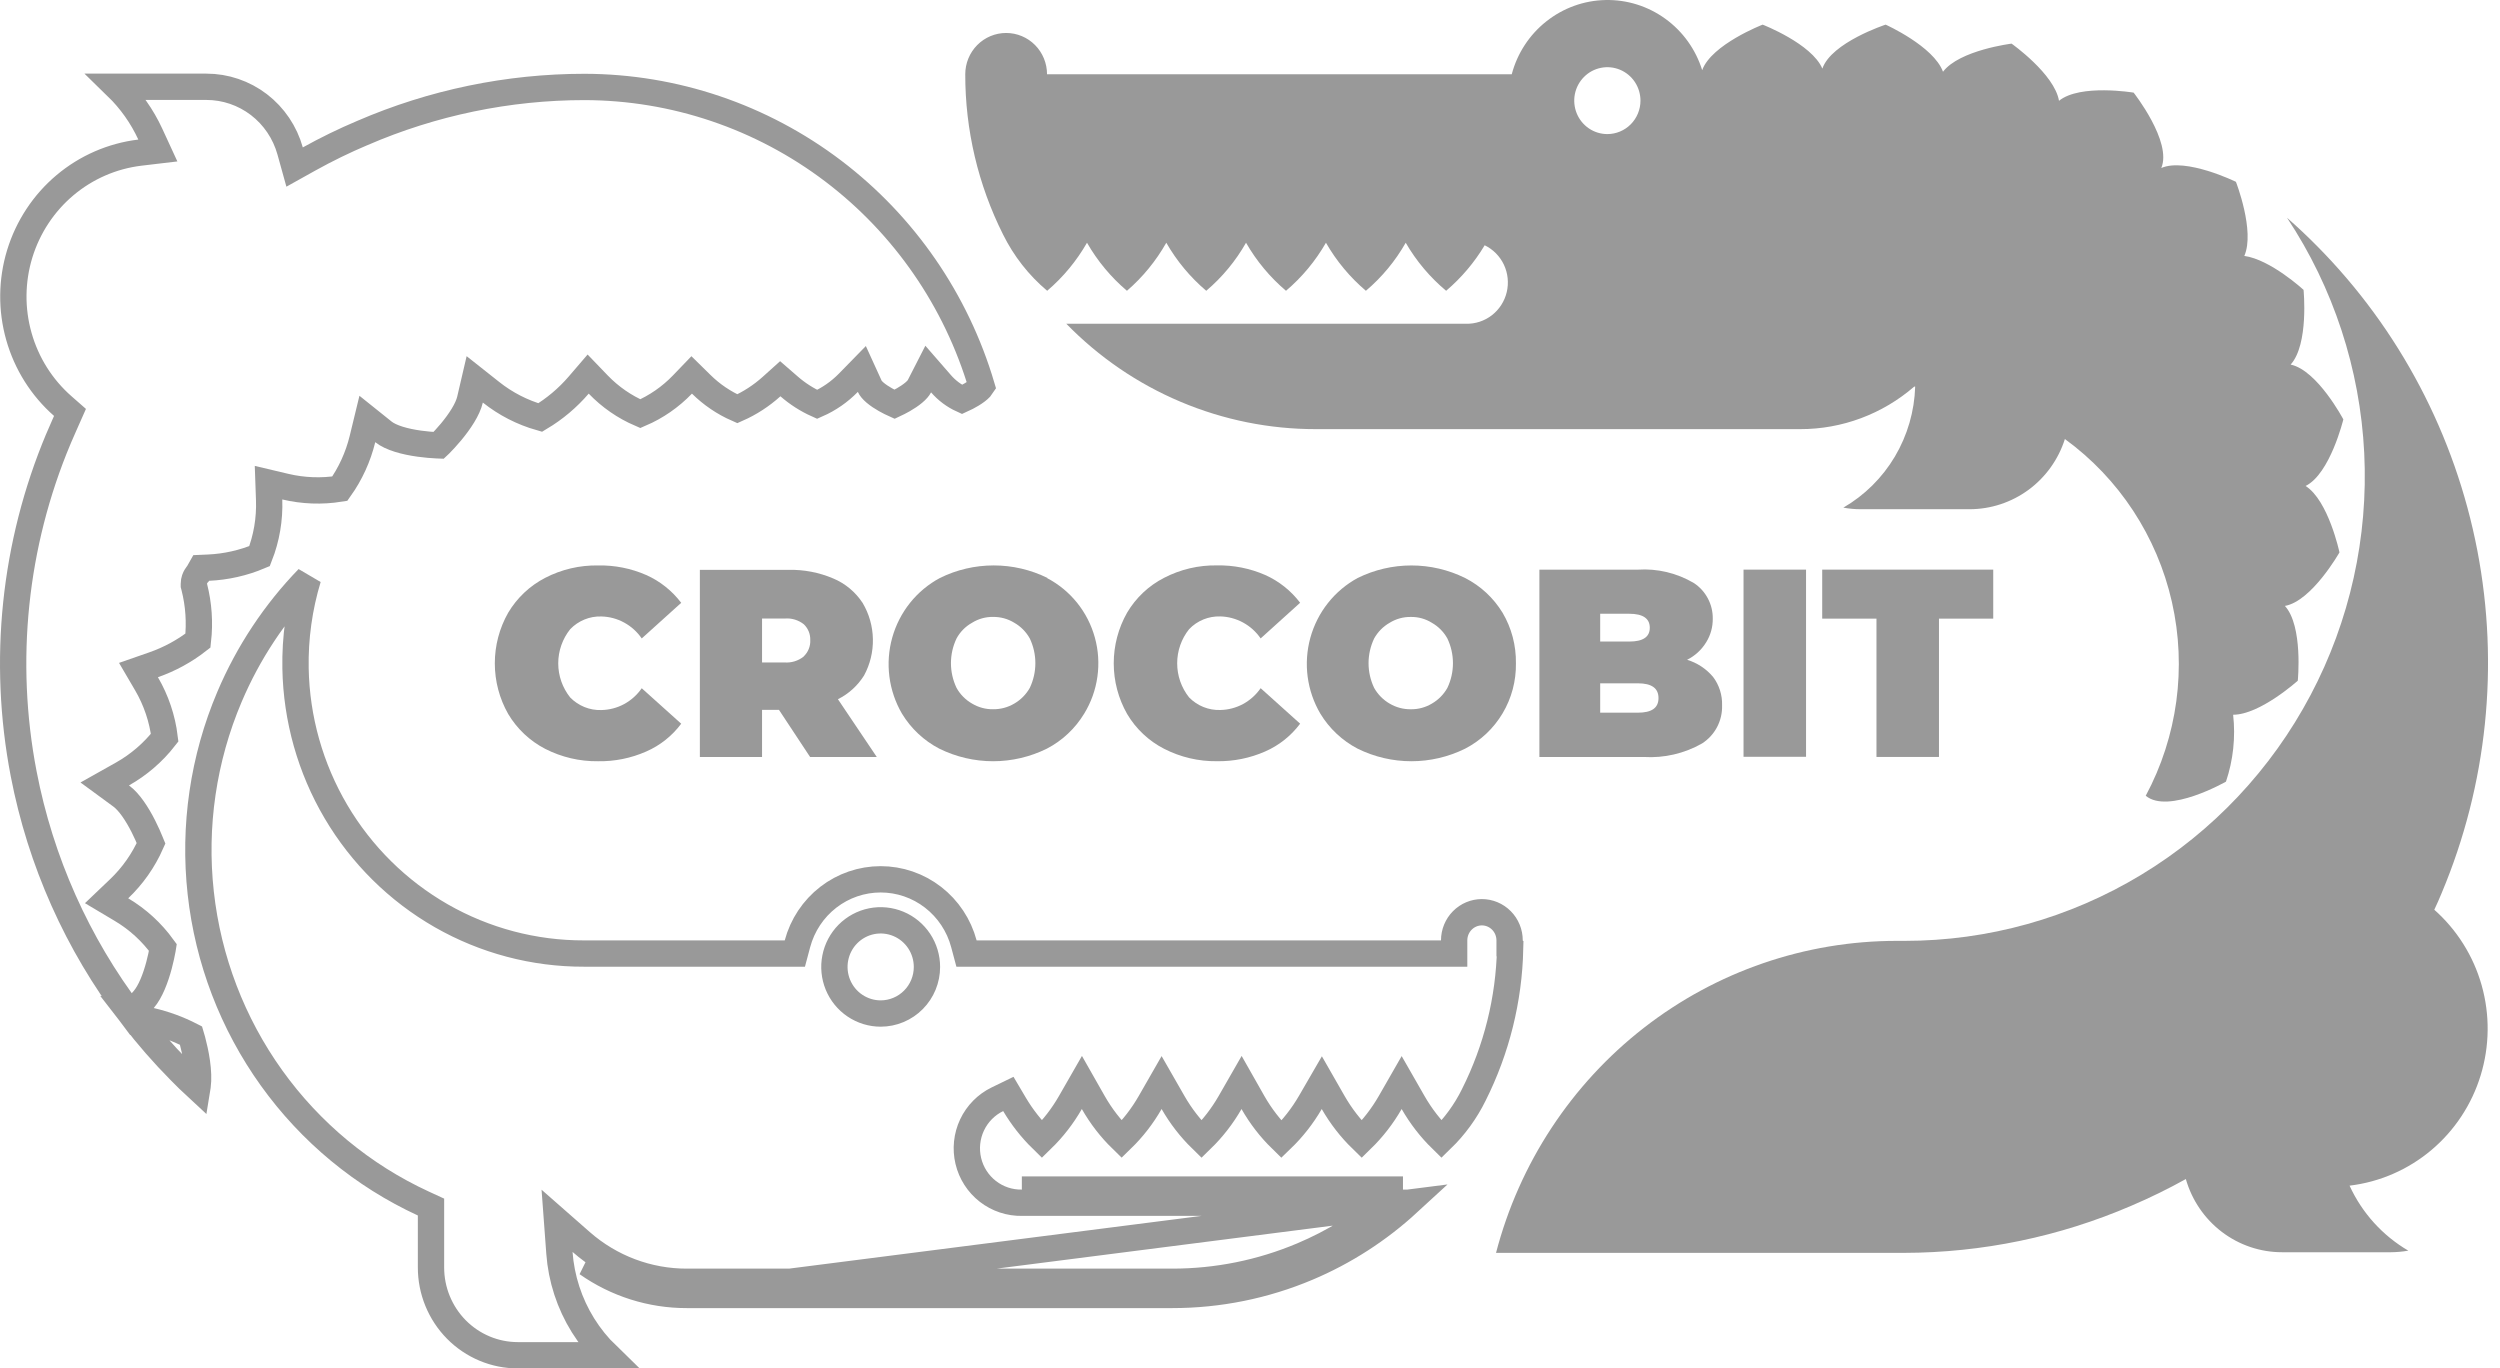 <svg width="95" height="52" viewBox="0 0 95 52" fill="none" xmlns="http://www.w3.org/2000/svg">
<path d="M22.849 23.426C23.153 23.432 23.45 23.511 23.717 23.657C23.984 23.802 24.213 24.009 24.386 24.261L25.886 22.907C25.538 22.448 25.081 22.084 24.557 21.851C23.979 21.598 23.355 21.474 22.725 21.487C22.028 21.475 21.338 21.637 20.717 21.958C20.135 22.259 19.648 22.717 19.311 23.283C18.978 23.868 18.803 24.532 18.803 25.207C18.803 25.882 18.978 26.546 19.311 27.131C19.648 27.697 20.135 28.155 20.717 28.456C21.339 28.774 22.028 28.936 22.725 28.927C23.355 28.938 23.98 28.812 24.557 28.557C25.083 28.328 25.541 27.964 25.886 27.501L24.386 26.153C24.213 26.404 23.984 26.61 23.717 26.755C23.45 26.899 23.152 26.977 22.849 26.982C22.631 26.989 22.413 26.95 22.209 26.868C22.006 26.785 21.822 26.662 21.668 26.505C21.374 26.137 21.213 25.679 21.213 25.207C21.213 24.735 21.374 24.277 21.668 23.909C21.821 23.75 22.005 23.625 22.208 23.542C22.412 23.458 22.63 23.419 22.849 23.426Z" fill="#999999"/>
<path d="M32.834 25.669C33.064 25.245 33.18 24.768 33.17 24.284C33.161 23.8 33.027 23.328 32.781 22.913C32.509 22.497 32.12 22.173 31.664 21.982C31.126 21.753 30.546 21.641 29.963 21.654H26.595V28.766H28.958V26.976H29.602L30.784 28.766H33.318L31.841 26.57C32.248 26.368 32.591 26.056 32.834 25.669ZM30.536 24.953C30.33 25.113 30.074 25.192 29.815 25.174H28.958V23.504H29.827C30.086 23.483 30.343 23.562 30.547 23.724C30.627 23.801 30.69 23.894 30.732 23.997C30.774 24.099 30.793 24.21 30.79 24.321C30.796 24.438 30.776 24.555 30.732 24.663C30.688 24.771 30.621 24.869 30.536 24.948V24.953Z" fill="#999999"/>
<path d="M39.805 21.963C39.169 21.649 38.469 21.486 37.761 21.486C37.052 21.486 36.353 21.649 35.717 21.963C35.279 22.198 34.892 22.52 34.581 22.909C34.27 23.299 34.04 23.748 33.905 24.23C33.77 24.712 33.734 25.216 33.797 25.712C33.861 26.209 34.023 26.687 34.275 27.119C34.618 27.685 35.109 28.145 35.693 28.449C36.33 28.763 37.029 28.927 37.737 28.927C38.446 28.927 39.145 28.763 39.781 28.449C40.366 28.145 40.856 27.685 41.199 27.119C41.461 26.691 41.632 26.214 41.701 25.716C41.771 25.219 41.739 24.712 41.605 24.228C41.472 23.744 41.242 23.293 40.928 22.903C40.614 22.514 40.224 22.194 39.781 21.963H39.805ZM39.132 26.14C38.991 26.389 38.787 26.595 38.541 26.737C38.297 26.881 38.019 26.955 37.737 26.951C37.457 26.956 37.181 26.881 36.94 26.737C36.692 26.596 36.488 26.39 36.349 26.14C36.209 25.847 36.136 25.526 36.136 25.2C36.136 24.875 36.209 24.554 36.349 24.261C36.486 24.009 36.691 23.802 36.94 23.664C37.179 23.515 37.456 23.438 37.737 23.443C38.02 23.439 38.299 23.515 38.541 23.664C38.788 23.804 38.992 24.011 39.132 24.261C39.271 24.554 39.344 24.875 39.344 25.2C39.344 25.526 39.271 25.847 39.132 26.14Z" fill="#999999"/>
<path d="M46.369 23.424C46.672 23.431 46.969 23.511 47.236 23.656C47.503 23.801 47.732 24.008 47.905 24.26L49.405 22.905C49.057 22.446 48.6 22.083 48.076 21.849C47.498 21.597 46.874 21.473 46.245 21.485C45.547 21.473 44.857 21.635 44.236 21.957C43.653 22.255 43.165 22.714 42.83 23.281C42.497 23.867 42.322 24.53 42.322 25.205C42.322 25.881 42.497 26.544 42.83 27.13C43.165 27.697 43.653 28.156 44.236 28.454C44.858 28.773 45.547 28.935 46.245 28.926C46.874 28.936 47.499 28.81 48.076 28.556C48.602 28.326 49.06 27.962 49.405 27.5L47.905 26.151C47.732 26.402 47.502 26.608 47.236 26.753C46.968 26.897 46.671 26.975 46.369 26.98C46.15 26.987 45.932 26.948 45.729 26.866C45.525 26.784 45.341 26.66 45.187 26.503C44.893 26.136 44.733 25.678 44.733 25.205C44.733 24.733 44.893 24.275 45.187 23.908C45.34 23.748 45.524 23.623 45.727 23.54C45.931 23.457 46.149 23.418 46.369 23.424Z" fill="#999999"/>
<path d="M55.674 21.964C55.038 21.65 54.34 21.487 53.632 21.487C52.925 21.487 52.227 21.65 51.591 21.964C51.155 22.201 50.771 22.524 50.462 22.915C50.153 23.305 49.926 23.755 49.793 24.236C49.661 24.718 49.626 25.222 49.691 25.717C49.757 26.213 49.921 26.69 50.173 27.119C50.517 27.686 51.007 28.146 51.591 28.45C52.227 28.764 52.925 28.927 53.632 28.927C54.34 28.927 55.038 28.764 55.674 28.45C56.264 28.145 56.758 27.68 57.099 27.106C57.441 26.532 57.616 25.873 57.605 25.204C57.615 24.529 57.44 23.863 57.097 23.283C56.753 22.719 56.26 22.262 55.674 21.964ZM55 26.141C54.86 26.39 54.656 26.596 54.409 26.738C54.168 26.882 53.892 26.956 53.612 26.952C53.33 26.956 53.052 26.882 52.808 26.738C52.562 26.596 52.358 26.39 52.218 26.141C52.078 25.848 52.005 25.526 52.005 25.201C52.005 24.876 52.078 24.555 52.218 24.261C52.357 24.012 52.561 23.805 52.808 23.665C53.05 23.516 53.329 23.439 53.612 23.444C53.893 23.439 54.17 23.516 54.409 23.665C54.657 23.805 54.861 24.012 55 24.261C55.14 24.555 55.212 24.876 55.212 25.201C55.212 25.526 55.14 25.848 55 26.141Z" fill="#999999"/>
<path d="M64.837 24.403C65.003 24.135 65.089 23.824 65.085 23.508C65.088 23.239 65.024 22.974 64.897 22.737C64.771 22.5 64.588 22.299 64.364 22.154C63.721 21.775 62.98 21.598 62.237 21.647H58.497V28.765H62.462C63.233 28.813 64.003 28.635 64.677 28.252C64.918 28.098 65.115 27.883 65.249 27.629C65.382 27.375 65.448 27.09 65.439 26.802C65.451 26.413 65.33 26.031 65.096 25.722C64.836 25.414 64.494 25.188 64.11 25.072C64.41 24.922 64.662 24.691 64.837 24.403ZM60.807 23.323H61.912C62.432 23.323 62.692 23.502 62.692 23.854C62.692 24.206 62.432 24.379 61.912 24.379H60.807V23.323ZM62.237 27.082H60.807V25.966H62.237C62.763 25.966 63.023 26.151 63.023 26.527C63.023 26.903 62.763 27.082 62.237 27.082Z" fill="#999999"/>
<path d="M68.63 21.646H66.254V28.758H68.63V21.646Z" fill="#999999"/>
<path d="M73.681 28.764V23.508H75.743V21.646H69.244V23.508H71.306V28.764H73.681Z" fill="#999999"/>
<path d="M92.497 34.583C92.598 34.368 92.698 34.148 92.787 33.927C94.51 29.822 94.98 25.292 94.138 20.915C93.296 16.539 91.18 12.516 88.06 9.362C87.688 8.986 87.304 8.622 86.908 8.276C88.67 10.934 89.684 14.026 89.841 17.221C89.998 20.416 89.293 23.595 87.8 26.416C86.308 29.238 84.085 31.597 81.368 33.241C78.651 34.886 75.543 35.754 72.375 35.753H72.085C68.606 35.751 65.223 36.913 62.466 39.058C59.71 41.203 57.734 44.21 56.849 47.609H72.351C75.32 47.604 78.258 46.996 80.989 45.819C81.697 45.517 82.389 45.178 83.062 44.804C83.291 45.606 83.771 46.31 84.43 46.812C85.09 47.314 85.894 47.585 86.719 47.585H90.855C91.077 47.583 91.298 47.563 91.516 47.525C90.538 46.953 89.758 46.091 89.283 45.055C90.427 44.918 91.506 44.448 92.391 43.704C93.275 42.959 93.927 41.972 94.266 40.861C94.606 39.749 94.619 38.563 94.304 37.444C93.989 36.326 93.359 35.324 92.491 34.559L92.497 34.583Z" fill="#999999"/>
<path d="M5.463 37.979L4.975 38.542C2.941 35.864 1.541 32.736 0.898 29.397C0.075 25.117 0.535 20.687 2.22 16.673L2.22 16.672C2.29 16.505 2.362 16.343 2.438 16.173C2.462 16.119 2.486 16.064 2.511 16.008L2.66 15.672L2.384 15.43C1.587 14.73 1.008 13.812 0.718 12.785C0.427 11.758 0.438 10.668 0.749 9.648C1.061 8.628 1.658 7.721 2.469 7.038C3.28 6.356 4.268 5.926 5.315 5.8L5.998 5.719L5.71 5.094C5.398 4.418 4.966 3.81 4.44 3.298H7.844C7.844 3.298 7.844 3.298 7.844 3.298C8.563 3.298 9.263 3.536 9.838 3.975C10.412 4.415 10.829 5.033 11.025 5.736L11.195 6.348L11.749 6.039C12.405 5.675 13.079 5.346 13.769 5.054L13.769 5.054L13.773 5.053C16.44 3.9 19.311 3.305 22.211 3.304C25.623 3.31 28.941 4.432 31.669 6.504C34.363 8.551 36.338 11.415 37.304 14.677C37.295 14.691 37.28 14.71 37.257 14.735C37.183 14.815 37.069 14.901 36.931 14.985C36.799 15.066 36.664 15.133 36.558 15.181C36.253 15.042 35.98 14.838 35.758 14.582L35.272 14.024L34.935 14.683C34.905 14.741 34.839 14.823 34.721 14.922C34.608 15.017 34.47 15.108 34.331 15.188C34.206 15.26 34.087 15.319 33.993 15.363C33.897 15.32 33.774 15.261 33.646 15.188C33.505 15.108 33.368 15.018 33.256 14.923C33.14 14.824 33.078 14.742 33.053 14.685L32.75 14.021L32.24 14.543C31.899 14.892 31.496 15.171 31.052 15.366C30.666 15.193 30.305 14.962 29.984 14.682L29.65 14.392L29.321 14.688C28.933 15.038 28.493 15.323 28.018 15.533C27.509 15.31 27.043 14.995 26.645 14.602L26.284 14.247L25.933 14.612C25.478 15.086 24.933 15.462 24.332 15.72C23.732 15.462 23.188 15.086 22.732 14.612L22.35 14.215L21.992 14.632C21.572 15.121 21.078 15.537 20.528 15.866C19.85 15.673 19.214 15.347 18.659 14.906L18.04 14.416L17.861 15.185C17.774 15.558 17.472 16.014 17.139 16.415C16.98 16.606 16.826 16.769 16.713 16.884C16.699 16.898 16.686 16.912 16.673 16.924C16.65 16.923 16.626 16.922 16.599 16.921C16.427 16.913 16.191 16.895 15.933 16.859C15.386 16.783 14.856 16.639 14.572 16.412L13.959 15.921L13.774 16.684C13.608 17.363 13.316 18.003 12.912 18.57C12.224 18.68 11.521 18.654 10.842 18.493L10.204 18.342L10.227 18.997C10.253 19.728 10.129 20.455 9.863 21.133C9.246 21.393 8.589 21.541 7.922 21.571L7.645 21.583L7.526 21.794C7.524 21.796 7.522 21.799 7.52 21.801C7.508 21.815 7.475 21.852 7.446 21.902C7.416 21.952 7.367 22.051 7.367 22.184V22.247L7.383 22.307C7.552 22.972 7.599 23.662 7.522 24.343C7.013 24.74 6.444 25.05 5.836 25.262L5.262 25.462L5.569 25.986C5.935 26.613 6.169 27.309 6.257 28.031C5.819 28.592 5.275 29.061 4.656 29.41L3.98 29.79L4.606 30.249C4.911 30.472 5.211 30.931 5.449 31.401C5.563 31.626 5.653 31.833 5.714 31.985C5.724 32.008 5.732 32.029 5.74 32.048C5.452 32.698 5.04 33.285 4.527 33.773L4.05 34.228L4.616 34.565C5.233 34.932 5.768 35.422 6.19 36.005C6.187 36.024 6.184 36.044 6.18 36.066C6.151 36.223 6.107 36.441 6.043 36.68C5.91 37.179 5.714 37.689 5.463 37.979ZM6.84 40.693C6.198 40.044 5.599 39.357 5.047 38.637L5.729 38.793C6.261 38.916 6.776 39.104 7.261 39.354C7.276 39.403 7.292 39.461 7.309 39.526C7.369 39.75 7.439 40.052 7.484 40.371C7.529 40.695 7.545 41.012 7.509 41.274C7.506 41.295 7.503 41.316 7.5 41.335C7.276 41.128 7.057 40.916 6.843 40.696L6.84 40.693Z" stroke="#999999"/>
<path d="M87.612 18.467C88.545 18.007 89.047 15.937 89.047 15.937C89.047 15.937 88.061 14.069 87.044 13.854C87.742 13.085 87.535 11.014 87.535 11.014C87.535 11.014 86.282 9.863 85.284 9.725C85.697 8.783 84.965 6.909 84.965 6.909C84.965 6.909 83.062 5.978 82.129 6.384C82.549 5.388 81.078 3.52 81.078 3.52C81.078 3.52 79.045 3.18 78.242 3.83C78.07 2.81 76.44 1.658 76.44 1.658C76.44 1.658 74.461 1.903 73.834 2.726C73.474 1.754 71.654 0.936 71.654 0.936C71.654 0.936 69.593 1.611 69.25 2.607C68.842 1.658 66.981 0.936 66.981 0.936C66.981 0.936 65.038 1.688 64.683 2.667C64.439 1.88 63.948 1.195 63.285 0.715C62.622 0.234 61.823 -0.017 61.007 0.001C60.191 0.018 59.403 0.303 58.761 0.812C58.118 1.32 57.657 2.026 57.446 2.822H39.787C39.787 2.406 39.624 2.007 39.332 1.712C39.041 1.418 38.646 1.253 38.233 1.253C37.821 1.253 37.426 1.418 37.135 1.712C36.843 2.007 36.68 2.406 36.68 2.822C36.677 4.937 37.169 7.022 38.115 8.908C38.522 9.732 39.093 10.461 39.793 11.05C40.398 10.534 40.91 9.916 41.306 9.224C41.703 9.917 42.217 10.535 42.824 11.05C43.423 10.533 43.929 9.915 44.319 9.224C44.716 9.917 45.23 10.535 45.837 11.05C46.444 10.536 46.955 9.918 47.349 9.224C47.746 9.917 48.26 10.535 48.868 11.05C49.475 10.535 49.989 9.917 50.386 9.224C50.783 9.917 51.297 10.535 51.904 11.05C52.511 10.536 53.023 9.918 53.417 9.224C53.819 9.919 54.339 10.537 54.953 11.05C55.532 10.558 56.027 9.974 56.418 9.32C56.738 9.475 56.996 9.737 57.149 10.06C57.301 10.385 57.339 10.752 57.256 11.101C57.173 11.449 56.974 11.759 56.693 11.978C56.411 12.197 56.064 12.311 55.709 12.303H40.52C41.758 13.573 43.234 14.581 44.862 15.268C46.49 15.956 48.237 16.309 50.002 16.307H68.405C69.996 16.31 71.534 15.736 72.741 14.69H72.777C72.749 15.628 72.483 16.544 72.006 17.349C71.528 18.154 70.854 18.823 70.047 19.29C70.266 19.331 70.487 19.351 70.709 19.35H74.845C75.65 19.35 76.435 19.091 77.086 18.612C77.736 18.133 78.22 17.457 78.466 16.683C80.522 18.179 81.968 20.381 82.533 22.876C83.098 25.371 82.745 27.988 81.538 30.239C82.395 30.955 84.587 29.702 84.587 29.702C84.862 28.885 84.955 28.017 84.859 27.16C85.881 27.16 87.316 25.866 87.316 25.866C87.316 25.866 87.523 23.789 86.826 23.025C87.848 22.846 88.9 20.991 88.9 20.991C88.9 20.991 88.48 19.016 87.612 18.467ZM61.079 5.095C60.83 5.095 60.587 5.021 60.38 4.881C60.173 4.741 60.012 4.543 59.917 4.311C59.822 4.078 59.797 3.823 59.845 3.576C59.894 3.33 60.014 3.103 60.19 2.926C60.365 2.748 60.59 2.627 60.834 2.578C61.078 2.529 61.331 2.554 61.561 2.65C61.791 2.746 61.987 2.909 62.126 3.118C62.264 3.327 62.338 3.573 62.338 3.824C62.338 4.161 62.205 4.485 61.969 4.723C61.733 4.961 61.413 5.095 61.079 5.095Z" fill="#999999"/>
<path d="M26.104 49.208H44.543C46.307 49.209 48.055 48.856 49.683 48.169C51.091 47.575 52.385 46.74 53.511 45.704L26.104 49.208ZM26.104 49.208C24.743 49.211 23.42 48.79 22.312 48.01L26.104 49.208ZM57.365 35.735V36.042L57.385 36.053C57.342 37.982 56.871 39.879 56.006 41.602L56.005 41.605C55.694 42.236 55.278 42.807 54.777 43.293C54.355 42.88 53.992 42.41 53.697 41.895L53.263 41.137L52.829 41.894C52.533 42.41 52.168 42.881 51.745 43.294C51.321 42.881 50.956 42.41 50.66 41.894L50.229 41.141L49.794 41.892C49.493 42.411 49.122 42.883 48.693 43.296C48.27 42.883 47.906 42.412 47.612 41.896L47.18 41.134L46.744 41.894C46.448 42.41 46.083 42.881 45.659 43.294C45.236 42.881 44.87 42.41 44.575 41.894L44.141 41.137L43.707 41.894C43.412 42.41 43.047 42.881 42.623 43.293C42.201 42.882 41.838 42.411 41.545 41.896L41.112 41.134L40.676 41.894C40.381 42.41 40.016 42.881 39.593 43.293C39.19 42.899 38.84 42.453 38.551 41.966L38.317 41.57L37.903 41.771C37.479 41.976 37.139 42.322 36.938 42.748C36.737 43.175 36.687 43.658 36.796 44.117C36.905 44.576 37.167 44.984 37.539 45.273C37.91 45.561 38.367 45.713 38.835 45.704H52.755C51.773 46.532 50.672 47.209 49.488 47.709C47.922 48.37 46.241 48.709 44.543 48.708H44.543L26.104 48.708L26.103 48.708C24.628 48.711 23.201 48.175 22.086 47.197L21.168 46.391L21.258 47.609C21.329 48.586 21.637 49.531 22.153 50.361C22.413 50.779 22.722 51.161 23.072 51.5H19.677C19.244 51.5 18.815 51.414 18.415 51.246C18.014 51.078 17.651 50.833 17.344 50.523C17.037 50.212 16.794 49.844 16.628 49.438C16.462 49.032 16.377 48.597 16.378 48.158V48.157V46.188V45.868L16.087 45.734C13.788 44.674 11.8 43.03 10.318 40.962C8.835 38.894 7.908 36.472 7.628 33.933C7.348 31.395 7.725 28.826 8.721 26.479C9.435 24.797 10.448 23.271 11.706 21.972C11.371 23.078 11.209 24.234 11.23 25.399C11.265 27.316 11.794 29.192 12.765 30.84C13.736 32.488 15.117 33.853 16.77 34.8C18.424 35.746 20.293 36.24 22.194 36.235C22.194 36.235 22.195 36.235 22.195 36.235L27.883 36.235H28.769H29.159H29.82H30.204L30.303 35.864C30.491 35.159 30.904 34.538 31.475 34.096C32.047 33.653 32.747 33.414 33.465 33.414C34.184 33.414 34.884 33.653 35.456 34.096C36.027 34.538 36.44 35.159 36.628 35.864L36.727 36.235H37.111H54.758H55.258V35.735C55.258 35.45 55.37 35.177 55.568 34.977C55.766 34.777 56.033 34.665 56.311 34.665C56.589 34.665 56.857 34.777 57.055 34.977C57.253 35.177 57.365 35.45 57.365 35.735ZM53.313 45.204H38.83H53.313ZM32.487 38.214C32.776 38.409 33.117 38.514 33.465 38.514C33.697 38.514 33.926 38.468 34.14 38.378C34.354 38.289 34.548 38.158 34.711 37.993C34.874 37.829 35.003 37.634 35.091 37.419C35.179 37.205 35.224 36.975 35.224 36.743C35.224 36.394 35.121 36.052 34.929 35.761C34.736 35.47 34.462 35.242 34.14 35.108C33.818 34.973 33.464 34.938 33.122 35.006C32.779 35.075 32.466 35.245 32.22 35.492C31.975 35.74 31.808 36.056 31.741 36.398C31.673 36.741 31.708 37.096 31.84 37.419C31.973 37.742 32.197 38.019 32.487 38.214Z" stroke="#999999"/>
</svg>
